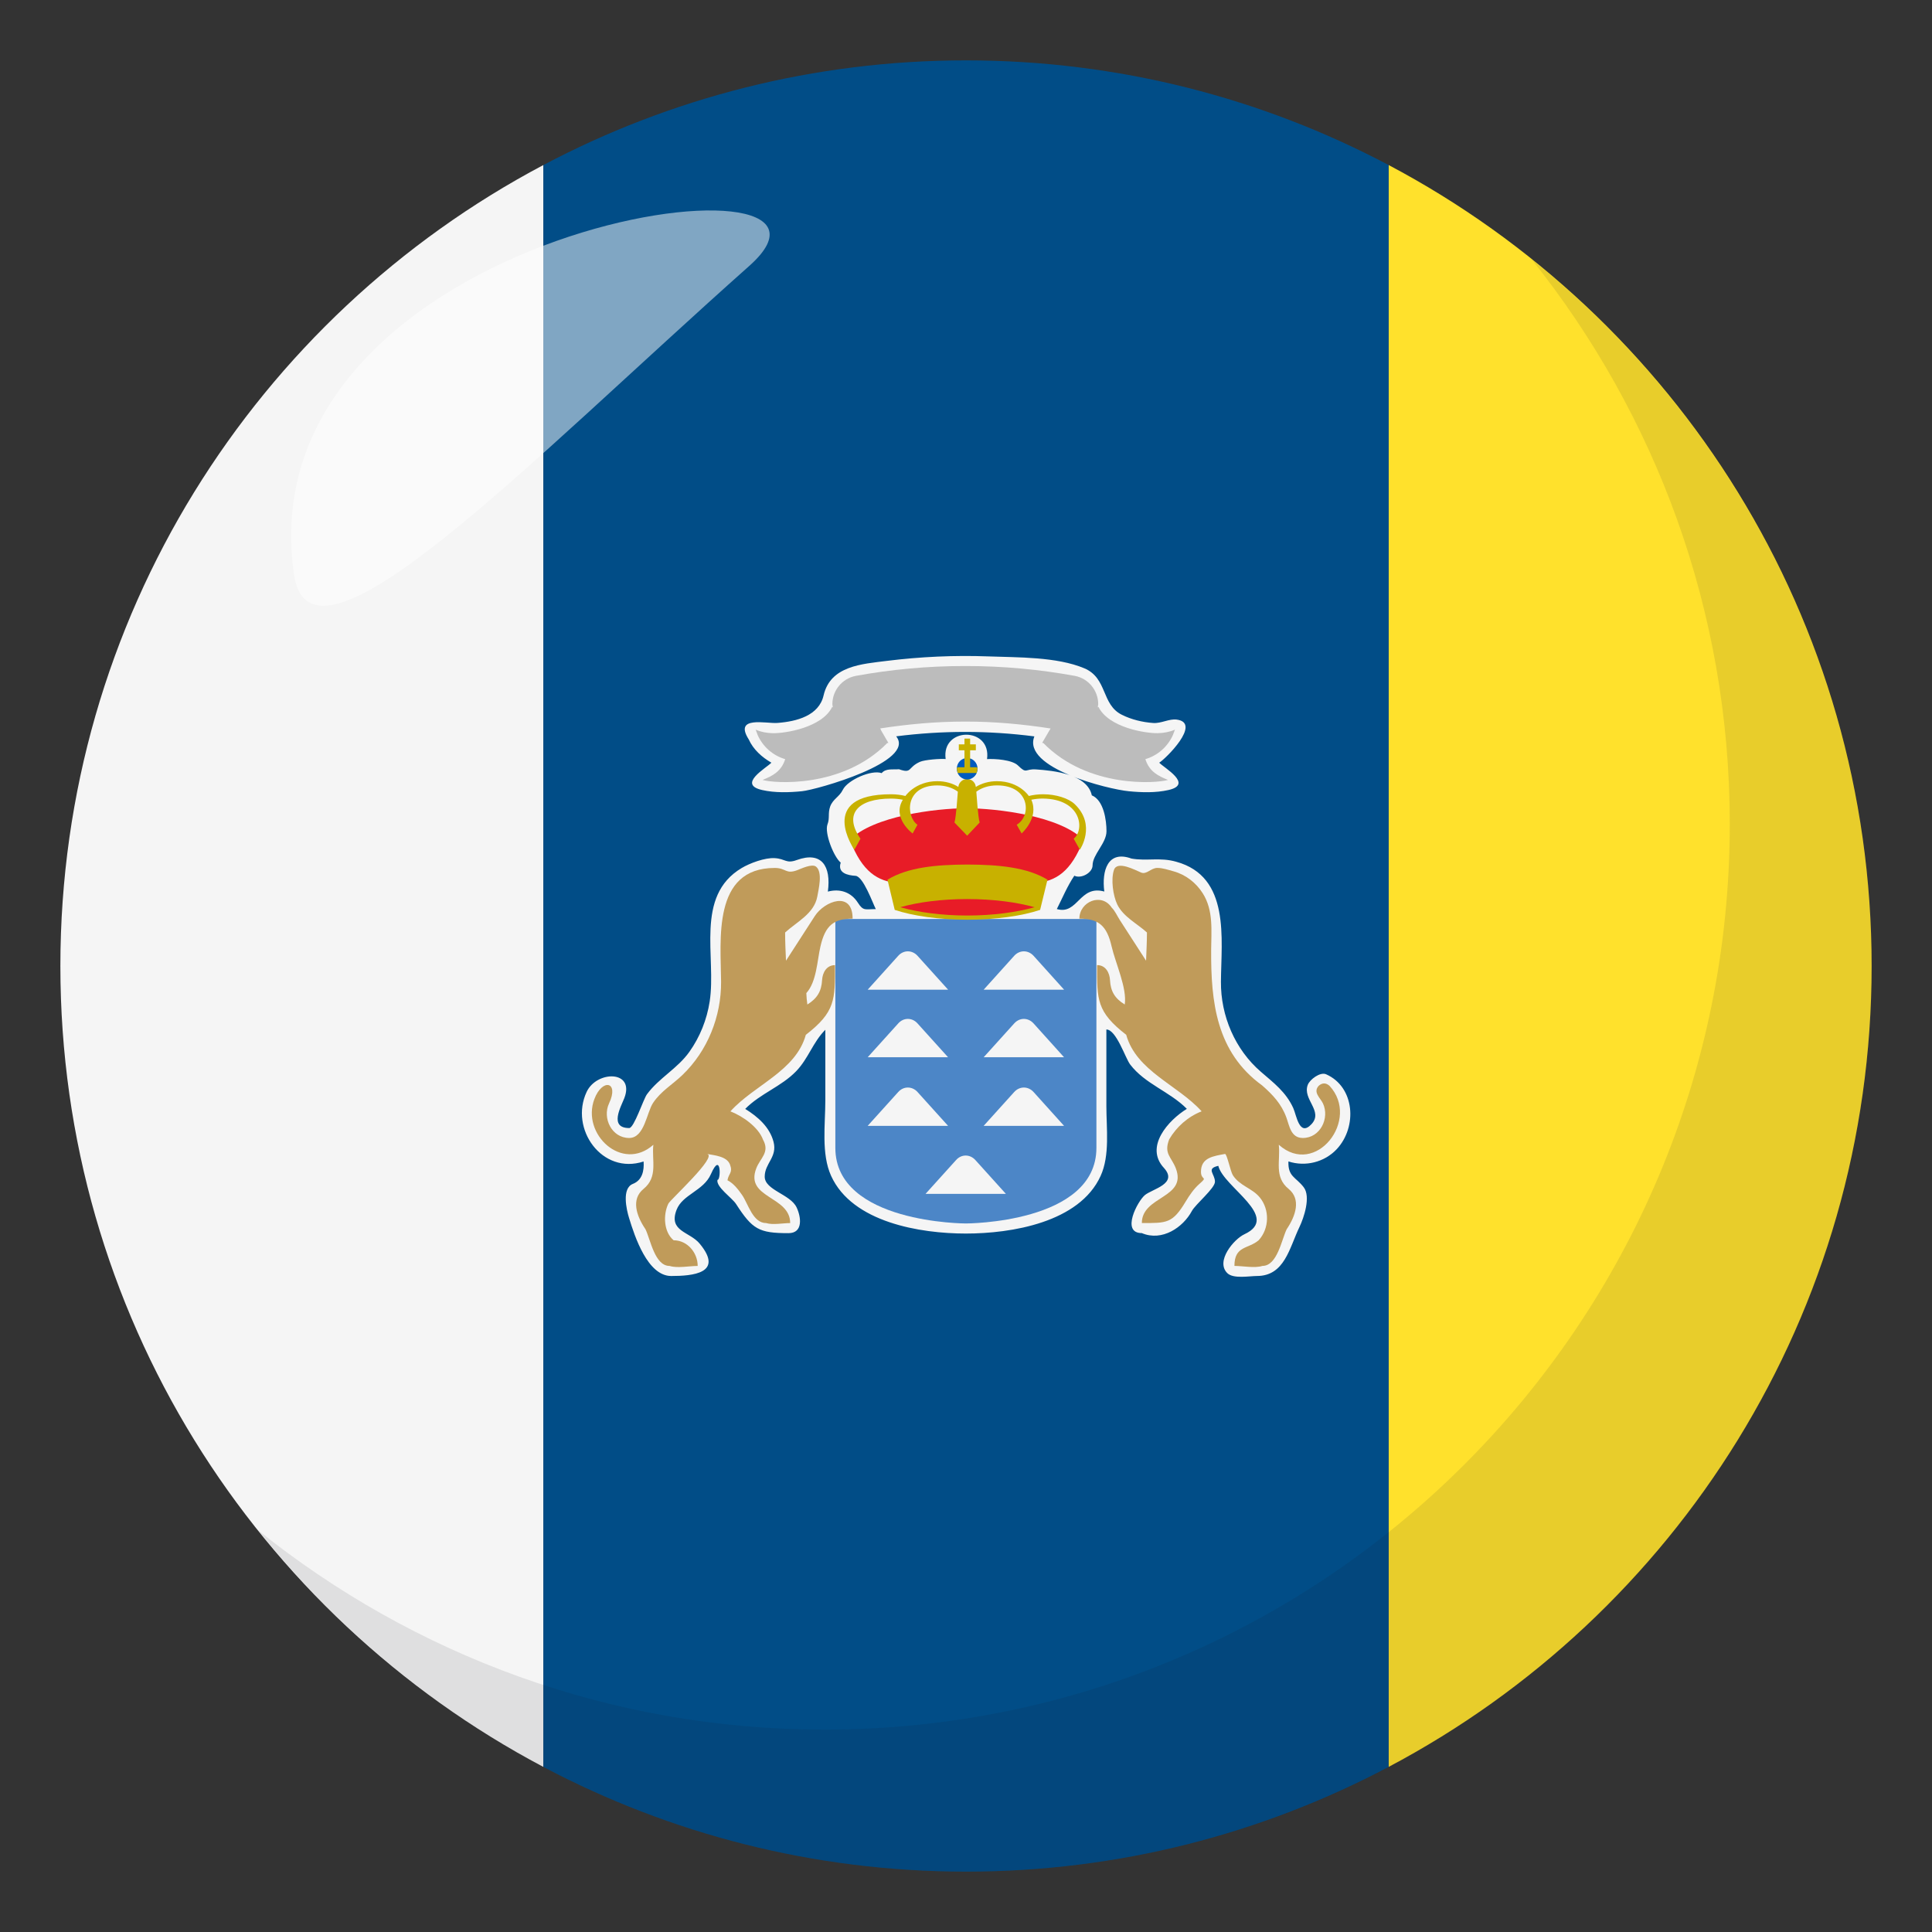 <?xml version="1.0" encoding="utf-8"?>
<!-- Generator: Adobe Illustrator 15.0.0, SVG Export Plug-In . SVG Version: 6.00 Build 0)  -->
<!DOCTYPE svg PUBLIC "-//W3C//DTD SVG 1.1//EN" "http://www.w3.org/Graphics/SVG/1.1/DTD/svg11.dtd">
<svg version="1.1" id="Layer_1" xmlns="http://www.w3.org/2000/svg" xmlns:xlink="http://www.w3.org/1999/xlink" x="0px" y="0px"
	 width="64px" height="64px" viewBox="0 0 64 64" enable-background="new 0 0 64 64" xml:space="preserve">
<rect x="0" y="0" width="64" height="64" fill="#333333" stroke="none"/>
<path fill="#F5F5F5" d="M2,32c0,11.51,6.486,21.502,16,26.531V5.467C8.486,10.498,2,20.488,2,32z"/>
<path fill="#FFE12C" d="M62,32c0-11.512-6.486-21.502-16-26.533v53.064C55.514,53.502,62,43.51,62,32z"/>
<path fill="#014D87" d="M32,2c-5.057,0-9.818,1.256-14,3.467v53.064C22.182,60.742,26.943,62,32,62c5.059,0,9.82-1.258,14-3.469
	V5.467C41.82,3.256,37.059,2,32,2z"/>
<path fill="#F5F5F5" d="M23.887,38.805 M36.172,26.629 M44.281,38.068c0.689-0.738,0.6-2.063-0.354-2.482
	c-0.195-0.084-0.537,0.172-0.605,0.35c-0.186,0.48,0.527,0.869,0.123,1.303s-0.496-0.297-0.604-0.533
	c-0.244-0.533-0.643-0.83-1.072-1.201c-0.857-0.738-1.332-1.855-1.324-2.982c0.01-1.426,0.318-3.484-1.482-3.977
	c-0.539-0.154-0.965-0.014-1.482-0.105c-0.785-0.285-0.988,0.398-0.9,1.092c-0.824-0.23-0.875,0.785-1.572,0.58
	c0.184-0.363,0.35-0.766,0.58-1.104c0.223,0.111,0.604-0.096,0.604-0.342c0-0.363,0.461-0.734,0.461-1.131
	c0-0.361-0.088-1.023-0.486-1.189c-0.15-0.705-1.271-0.82-1.846-0.859c-0.373-0.027-0.299,0.166-0.598-0.129
	c-0.195-0.193-0.777-0.229-1.027-0.213c0.15-1.078-1.521-1.076-1.371-0.002c-0.174-0.016-0.701,0.023-0.855,0.094
	c-0.416,0.189-0.25,0.398-0.691,0.244c-0.207,0.018-0.434-0.037-0.574,0.129c-0.334-0.121-1.127,0.225-1.287,0.553
	c-0.113,0.234-0.324,0.299-0.418,0.551c-0.082,0.229-0.008,0.383-0.09,0.594c-0.104,0.285,0.207,1.078,0.439,1.266
	c-0.115,0.346,0.23,0.422,0.49,0.438c0.256,0.018,0.568,0.9,0.672,1.102c-0.346,0-0.412,0.074-0.592-0.209
	c-0.23-0.361-0.602-0.475-0.996-0.371c0.113-0.846-0.207-1.344-1.031-1.045c-0.354,0.129-0.369-0.041-0.727-0.063
	c-0.33-0.021-0.83,0.168-1.098,0.328c-1.564,0.932-0.83,2.947-1.059,4.42c-0.092,0.598-0.322,1.176-0.674,1.67
	c-0.393,0.553-1.004,0.863-1.402,1.402c-0.123,0.166-0.428,1.121-0.59,1.121c-0.68,0-0.27-0.713-0.162-0.99
	c0.359-0.93-0.914-0.92-1.248-0.207c-0.574,1.223,0.512,2.756,1.887,2.305c0.021,0.297-0.039,0.617-0.355,0.742
	c-0.377,0.148-0.209,0.859-0.129,1.121c0.191,0.627,0.619,1.93,1.398,1.93c0.701,0,1.758-0.086,0.945-1.07
	c-0.332-0.404-1.041-0.402-0.768-1.119c0.197-0.516,0.896-0.629,1.139-1.186c0.346-0.791,0.332,0.227,0.217,0.188
	c-0.055,0.236,0.486,0.6,0.615,0.801c0.541,0.838,0.754,0.967,1.736,0.967c0.498,0,0.418-0.543,0.271-0.852
	c-0.205-0.438-1.057-0.572-1.057-1.02c0-0.445,0.424-0.645,0.293-1.152c-0.127-0.488-0.518-0.832-0.939-1.092
	c0.504-0.512,1.199-0.74,1.689-1.25c0.408-0.424,0.551-0.957,0.965-1.371c0,0.783,0,1.564,0,2.348c0,0.779-0.141,1.764,0.193,2.494
	c0.701,1.539,2.951,1.908,4.463,1.908s3.762-0.369,4.463-1.908c0.313-0.686,0.191-1.576,0.191-2.309c0-0.848,0-1.695,0-2.543
	c0.328,0,0.631,0.955,0.787,1.158c0.492,0.648,1.309,0.895,1.879,1.471c-0.605,0.371-1.418,1.258-0.752,1.965
	c0.461,0.52-0.387,0.686-0.637,0.891c-0.244,0.201-0.803,1.26-0.104,1.26c0.678,0.287,1.369-0.193,1.658-0.73
	c0.123-0.229,0.766-0.754,0.766-0.971c0-0.264-0.307-0.432,0.111-0.527c0.17,0.709,2.09,1.695,0.865,2.266
	c-0.348,0.162-0.965,0.891-0.568,1.287c0.199,0.199,0.738,0.096,0.979,0.096c0.922,0,1.076-0.926,1.414-1.627
	c0.141-0.293,0.383-1,0.137-1.316c-0.262-0.338-0.523-0.344-0.504-0.852C43.246,38.658,43.875,38.5,44.281,38.068
	C44.582,37.746,44.281,38.068,44.281,38.068z M44.281,35.742 M24.803,24.494c0.152,0.336,0.434,0.588,0.75,0.771
	c-0.162,0.174-1.143,0.717-0.305,0.906c0.426,0.096,0.889,0.082,1.32,0.039c0.475-0.045,3.793-0.977,3.119-1.818
	c1.531-0.195,3.049-0.195,4.578,0.002c-0.418,1.049,2.453,1.752,3.121,1.816c0.432,0.043,0.895,0.057,1.32-0.039
	c0.838-0.189-0.143-0.732-0.305-0.906c0.203-0.119,1.422-1.318,0.578-1.428c-0.25-0.033-0.514,0.133-0.779,0.113
	c-0.354-0.025-0.717-0.113-1.033-0.27c-0.691-0.34-0.473-1.217-1.25-1.543c-0.914-0.383-2.199-0.357-3.178-0.393
	c-1.119-0.041-2.246,0.01-3.357,0.148c-0.828,0.105-1.873,0.16-2.1,1.146c-0.154,0.67-0.893,0.863-1.529,0.91
	C25.396,23.979,24.295,23.695,24.803,24.494C24.957,24.834,24.803,24.494,24.803,24.494z"/>
<path fill="#4C86C7" d="M27.672,30.441h8.648v7.584c0,2.504-4.324,2.504-4.324,2.504s-4.324,0-4.324-2.504V30.441z"/>
<path fill="#F5F5F5" d="M31.406,32.783l-1.012-1.121c-0.178-0.197-0.463-0.197-0.639,0l-1.012,1.123h2.662V32.783z"/>
<path fill="#F5F5F5" d="M31.406,35.023l-1.012-1.121c-0.178-0.199-0.463-0.199-0.639,0l-1.012,1.121H31.406z"/>
<path fill="#F5F5F5" d="M31.406,37.295l-1.012-1.121c-0.178-0.197-0.463-0.197-0.639,0l-1.012,1.121H31.406z"/>
<path fill="#F5F5F5" d="M33.322,39.549l-1.01-1.119c-0.18-0.201-0.465-0.201-0.641-0.002l-1.012,1.121H33.322z"/>
<path fill="#F5F5F5" d="M35.248,32.783l-1.01-1.121c-0.18-0.197-0.463-0.197-0.641,0l-1.012,1.123h2.662V32.783z"/>
<path fill="#F5F5F5" d="M35.248,35.023l-1.01-1.121c-0.18-0.199-0.463-0.199-0.641,0l-1.012,1.121H35.248z"/>
<path fill="#F5F5F5" d="M35.248,37.295l-1.01-1.121c-0.18-0.197-0.463-0.197-0.641,0l-1.012,1.121H35.248z"/>
<path fill="#BCBCBC" d="M38.852,24.354l0.07-0.184c-0.174,0.076-0.367,0.113-0.57,0.117c-0.408,0.008-1.627-0.186-1.963-0.869
	l-0.025,0.016l0.016-0.105c0-0.463-0.33-0.852-0.766-0.938l-0.01-0.002c-1.168-0.213-2.371-0.326-3.602-0.326h-0.051
	c-1.229,0-2.432,0.113-3.6,0.326l-0.01,0.002c-0.438,0.086-0.768,0.475-0.768,0.938l0.016,0.104l-0.023-0.014
	c-0.336,0.684-1.555,0.877-1.965,0.869c-0.201-0.004-0.395-0.041-0.568-0.117l0.068,0.184c0.172,0.383,0.506,0.676,0.91,0.793
	c-0.131,0.414-0.43,0.559-0.75,0.688c0.352,0.111,2.637,0.297,4.127-1.219l0.041-0.01l-0.01-0.016l0.004-0.002l-0.01-0.006
	l-0.225-0.387l-0.029-0.066c0.912-0.139,1.84-0.227,2.791-0.227h0.051c0.955,0,1.887,0.088,2.801,0.229l-0.037,0.064h-0.002
	l-0.225,0.387l-0.008,0.006l0.004,0.002l-0.01,0.016l0.041,0.01c1.49,1.516,3.773,1.33,4.127,1.219
	c-0.32-0.129-0.619-0.273-0.75-0.688C38.348,25.029,38.68,24.736,38.852,24.354z"/>
<path fill="#C09B5A" d="M26.711,32.898c0.342-0.379,0.357-1.068,0.467-1.545c0.158-0.693,0.438-0.922,1.066-0.922
	c0-0.939-0.932-0.582-1.252-0.086c-0.318,0.492-0.637,0.984-0.955,1.479c-0.014-0.311-0.029-0.623-0.029-0.934
	c0.391-0.357,0.959-0.621,1.066-1.189c0.041-0.236,0.186-0.807-0.039-0.99c-0.139-0.113-0.508,0.072-0.637,0.119
	c-0.375,0.135-0.355-0.078-0.734-0.078c-2.074,0-1.787,2.387-1.777,3.771c0.006,1.15-0.447,2.287-1.279,3.086
	c-0.328,0.316-0.715,0.537-0.973,0.924c-0.213,0.318-0.285,1.164-0.793,1.164c-0.578,0-0.895-0.658-0.666-1.146
	c0.342-0.725-0.223-0.84-0.486-0.145c-0.441,1.164,0.922,2.434,1.953,1.516c-0.057,0.523,0.162,1.066-0.326,1.463
	c-0.416,0.34-0.24,0.887,0.066,1.336c0.168,0.348,0.307,1.215,0.799,1.215c0.254,0.082,0.66,0,0.93,0c0-0.439-0.342-0.85-0.797-0.85
	c-0.332-0.275-0.352-0.852-0.174-1.215c0.064-0.131,1.648-1.572,1.281-1.645c0.244,0.047,0.654,0.074,0.76,0.352
	c0.102,0.271-0.045,0.289-0.084,0.52c0.201,0.1,0.357,0.305,0.482,0.484c0.207,0.295,0.355,0.934,0.801,0.934
	c0.221,0.068,0.561,0,0.795,0c0-0.904-1.508-0.818-1.123-1.814c0.131-0.342,0.457-0.527,0.223-0.949
	c-0.154-0.42-0.684-0.785-1.08-0.938c0.791-0.877,2.162-1.33,2.498-2.535c0.984-0.762,0.967-1.166,0.967-2.309
	c-0.285,0-0.414,0.254-0.428,0.492c-0.021,0.373-0.16,0.609-0.488,0.813C26.727,33.15,26.715,33.025,26.711,32.898z"/>
<path fill="#C09B5A" d="M44.039,35.967c-0.117-0.102-0.236-0.102-0.354,0c-0.201,0.215,0.055,0.406,0.139,0.584
	c0.229,0.488-0.088,1.146-0.666,1.146c-0.396,0-0.443-0.396-0.545-0.678c-0.164-0.451-0.451-0.754-0.803-1.063
	c-1.521-1.102-1.699-2.766-1.689-4.488c0.004-0.639,0.082-1.309-0.279-1.877c-0.221-0.35-0.564-0.617-0.965-0.727
	c-0.174-0.047-0.357-0.113-0.539-0.113c-0.211,0-0.352,0.227-0.535,0.154c-0.195-0.08-0.795-0.41-0.902-0.086
	c-0.105,0.314-0.031,0.846,0.109,1.141c0.197,0.408,0.66,0.635,0.984,0.93c0,0.311-0.018,0.623-0.029,0.934
	c-0.291-0.449-0.58-0.898-0.869-1.346c-0.082-0.125-0.16-0.307-0.268-0.41c-0.338-0.512-1.072-0.199-1.072,0.363
	c0.631,0,0.91,0.227,1.068,0.922c0.127,0.551,0.518,1.389,0.434,1.922c-0.33-0.203-0.469-0.438-0.488-0.813
	c-0.014-0.238-0.143-0.492-0.428-0.492c-0.002,1.143-0.018,1.547,0.965,2.309c0.336,1.205,1.707,1.658,2.498,2.535
	c-0.451,0.176-0.83,0.512-1.074,0.928c-0.184,0.479,0.068,0.572,0.219,0.959c0.383,0.996-1.125,0.91-1.125,1.814
	c0.826,0,1.016,0.018,1.455-0.717c0.127-0.211,0.273-0.424,0.461-0.588c0.285-0.25,0.043-0.096,0.043-0.396
	c0-0.473,0.422-0.516,0.795-0.588c0.063-0.012,0.182,0.58,0.26,0.703c0.229,0.359,0.639,0.426,0.895,0.74
	c0.33,0.406,0.316,1.029-0.039,1.416c-0.348,0.297-0.803,0.176-0.803,0.85c0.27,0,0.674,0.082,0.928,0
	c0.492,0,0.633-0.867,0.803-1.215c0.303-0.449,0.48-0.996,0.064-1.336c-0.492-0.4-0.264-0.938-0.326-1.463
	C43.584,39.016,45.08,37.08,44.039,35.967C43.941,35.865,44.523,36.484,44.039,35.967z"/>
<path fill="#E81C27" d="M32.008,26.775c1.033,0,3.117,0.26,3.879,1.045c-0.801,2.131-2.117,1.256-3.861,1.256
	c-1.752,0-3.066,0.877-3.871-1.256C28.914,27.041,30.979,26.775,32.008,26.775C32.523,26.775,31.494,26.775,32.008,26.775z"/>
<path fill="#C8B100" d="M34.699,29.141c-0.672-0.41-1.613-0.498-2.654-0.502c-1.041,0.004-1.975,0.092-2.646,0.502l0.24,1
	c0.607,0.201,1.459,0.324,2.408,0.326c0.949-0.002,1.801-0.125,2.408-0.326L34.699,29.141z"/>
<path fill="#C8B100" d="M35.6,26.637c-0.205-0.195-0.623-0.326-1.045-0.326c-0.166,0-0.326,0.02-0.475,0.057
	c0.021,0.027-0.297-0.49-1.055-0.49c-0.268,0-0.512,0.072-0.701,0.191l-0.004-0.035c-0.027-0.131-0.145-0.23-0.281-0.23
	s-0.26,0.1-0.287,0.23l-0.004,0.035c-0.189-0.121-0.434-0.191-0.699-0.191c-0.742,0-1.076,0.516-1.055,0.49
	c-0.148-0.037-0.309-0.057-0.477-0.057c-2.49,0-1.215,1.838-1.215,1.838l0.203-0.365c-0.576-0.828-0.076-1.33,1.012-1.33
	c0.137,0,0.27,0.014,0.391,0.039c-0.371,0.607,0.324,1.117,0.324,1.117l0.16-0.289c-0.391-0.273-0.422-1.303,0.656-1.303
	c0.268,0,0.51,0.078,0.682,0.207c-0.006,0.064-0.057,0.861-0.113,1.021l0.422,0.438l0.414-0.438c-0.055-0.16-0.105-0.955-0.111-1.02
	c0.172-0.131,0.414-0.209,0.684-0.209c1.107,0,1.146,1.021,0.654,1.303l0.162,0.289c0,0,0.588-0.514,0.322-1.117
	c0.123-0.025,0.254-0.041,0.391-0.039c1.289,0.02,1.375,1.051,1.012,1.33l0.205,0.365C35.771,28.148,36.33,27.334,35.6,26.637z"/>
<path fill="#005BBF" d="M31.695,25.465c0-0.197,0.154-0.355,0.344-0.355s0.344,0.158,0.344,0.355s-0.154,0.357-0.344,0.357
	S31.695,25.662,31.695,25.465"/>
<polygon fill="#C8B100" points="31.949,24.467 31.949,24.658 31.762,24.658 31.762,24.854 31.949,24.854 31.949,25.121 
	31.949,25.416 31.713,25.416 31.695,25.467 31.723,25.605 31.725,25.607 32.354,25.607 32.355,25.605 32.383,25.467 32.367,25.416 
	32.137,25.416 32.137,25.123 32.137,24.854 32.326,24.854 32.326,24.658 32.137,24.658 32.137,24.467 "/>
<path fill="#E81C27" d="M32.045,30.328c-0.857,0-1.633-0.109-2.223-0.275c0.59-0.168,1.365-0.27,2.223-0.271
	c0.857,0.002,1.637,0.104,2.227,0.271C33.682,30.219,32.902,30.328,32.045,30.328"/>
<path opacity="0.1" fill="#1A1626" d="M50.738,8.591c4.096,5.13,6.563,11.622,6.563,18.701c0,16.569-13.428,30.003-29.994,30.003
	c-7.102,0-13.609-2.477-18.744-6.594C14.057,57.58,22.504,62,32.004,62C48.57,62,62,48.568,62,32
	C62,22.527,57.596,14.09,50.738,8.591z"/>
<path opacity="0.5" fill-rule="evenodd" clip-rule="evenodd" fill="#FFFFFF" d="M9.736,19.015c0.549,3.865,7.766-3.7,15.08-10.202
	C29.533,4.63,8.084,7.385,9.736,19.015z"/>
</svg>
